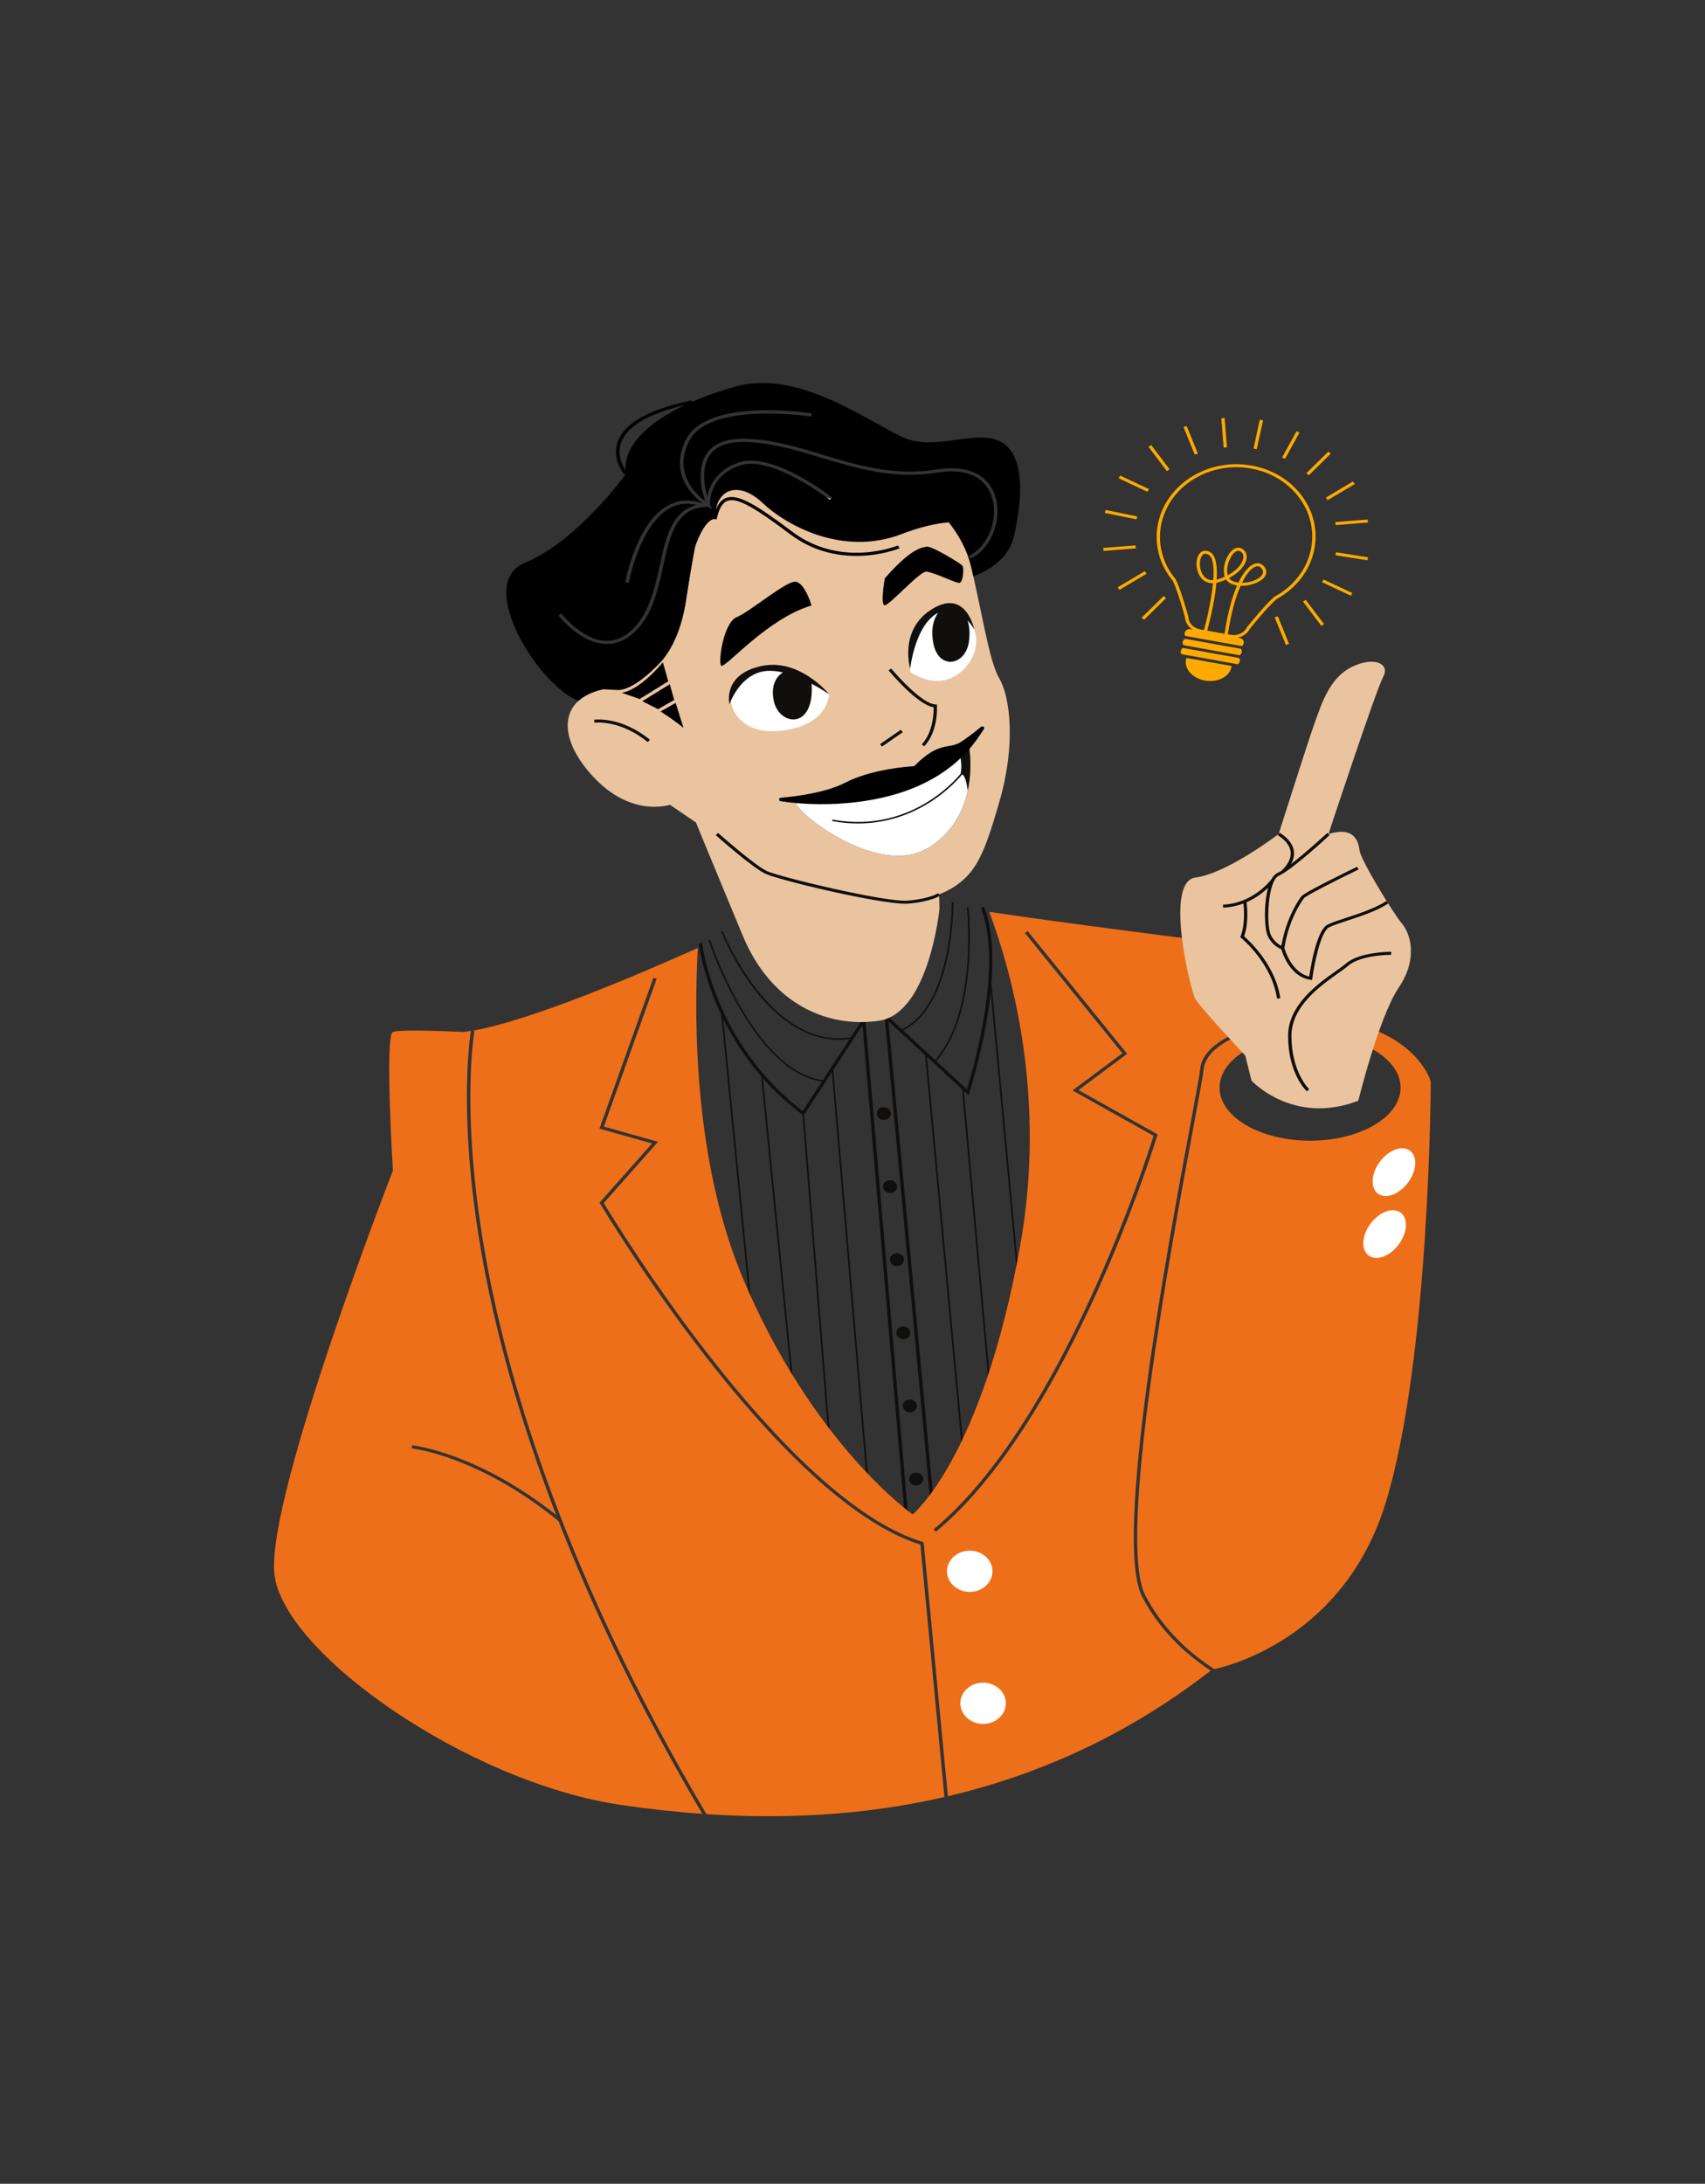 <svg width="628" height="804" viewBox="0 0 628 804" fill="none" xmlns="http://www.w3.org/2000/svg">
<rect x="0" y="0" width="628" height="804" fill="#333333" stroke="none"/>
<path d="M436.859 242.759C436.109 246.246 439.231 249.758 443.823 250.577C448.405 251.386 452.776 249.204 453.533 245.718L453.642 245.214L436.975 242.226L436.859 242.759ZM435.689 238.555C435.295 238.798 434.998 239.174 434.899 239.628C434.809 240.062 434.907 240.486 435.153 240.836L455.88 244.552C456.268 244.309 456.554 243.938 456.655 243.491C456.752 243.054 456.641 242.621 456.394 242.265L435.689 238.555ZM436.519 235.19C436.07 235.423 435.726 235.822 435.616 236.315C435.52 236.749 435.625 237.173 435.864 237.524L456.598 241.239C456.985 240.997 457.274 240.624 457.373 240.178C457.474 239.702 457.34 239.234 457.043 238.867L436.519 235.19ZM464.46 212.15C465.355 211.225 465.446 210.28 464.728 209.345C464.289 208.769 463.786 208.483 463.203 208.483C463.065 208.483 462.921 208.496 462.772 208.53C461.171 208.877 459.273 210.873 457.459 214.585C460.2 214.577 463.098 213.562 464.46 212.15ZM478.591 183.306C474.423 177.638 468.082 173.795 460.736 172.491C453.389 171.184 445.917 172.573 439.695 176.399C433.469 180.223 429.24 186.029 427.783 192.742C426.222 199.948 428.131 207.422 433.02 213.247L433.096 213.363C434.994 217.405 437.098 224.922 437.562 226.629L437.659 226.645L437.682 227.084C437.75 229.339 439.567 231.292 442.001 231.724L443.446 231.98C444.501 228.166 446.185 220.904 446.779 214.723C444.809 214.775 443.269 213.982 442.144 212.412C440.264 209.769 440.245 205.279 442.107 203.503C442.647 202.988 443.828 202.265 445.631 203.205C447.931 204.408 448.43 208.582 448.123 213.421C448.275 213.382 448.438 213.333 448.601 213.281C449.506 212.995 450.347 212.675 451.117 212.33C450.309 209.994 451.041 206.855 452.189 204.758C453.562 202.255 455.46 201.151 457.144 201.888C458.541 202.498 459.291 203.729 459.19 205.257C459.046 207.547 456.948 210.593 452.682 212.818C452.987 213.277 453.407 213.654 453.953 213.906C454.619 214.213 455.369 214.411 456.154 214.506C458.306 210.02 460.606 207.86 462.486 207.452C463.758 207.176 464.906 207.625 465.738 208.717C466.767 210.063 466.637 211.58 465.38 212.878C463.729 214.585 460.186 215.81 456.948 215.681C455.112 219.811 453.407 225.744 452.247 233.545L453.374 233.743C455.808 234.181 458.31 232.989 459.31 230.924L459.497 230.538L459.603 230.551C460.73 229.152 465.829 222.887 469.283 219.791L469.397 219.709C476.357 215.984 481.239 209.718 482.803 202.511C484.252 195.8 482.76 188.975 478.591 183.306ZM452.212 211.792C455.985 209.795 457.847 207.163 457.97 205.197C458.02 204.434 457.818 203.417 456.608 202.884C456.435 202.809 456.264 202.776 456.086 202.776C455.033 202.776 453.953 204.031 453.283 205.253C452.251 207.14 451.628 209.839 452.212 211.792ZM445.019 204.165C444.631 203.962 444.283 203.863 443.968 203.863C443.599 203.863 443.277 203.997 442.995 204.266C441.643 205.555 441.484 209.444 443.172 211.809C443.838 212.74 444.957 213.684 446.874 213.611C447.224 208.968 446.865 205.132 445.019 204.165ZM444.65 232.196L451.045 233.332C452.218 225.472 453.877 219.666 455.67 215.56C454.866 215.433 454.098 215.217 453.393 214.892C452.599 214.525 452.016 213.992 451.6 213.342C450.802 213.702 449.936 214.034 449.007 214.329C448.677 214.434 448.354 214.516 448.032 214.581C447.391 221.99 445.124 230.465 444.65 232.196ZM483.999 202.727C482.379 210.216 477.309 216.737 470.091 220.626C466.427 223.935 460.701 231.072 460.392 231.456C459.53 233.155 457.842 234.336 455.913 234.761L456.618 234.886C457.626 235.063 458.288 235.957 458.09 236.865C457.999 237.281 457.741 237.624 457.401 237.867L436.534 234.125C436.334 233.795 436.247 233.401 436.334 233.002C436.534 232.094 437.515 231.495 438.525 231.674L439.242 231.799C437.63 230.751 436.548 229.08 436.457 227.209C436.338 226.754 434.009 218.179 431.999 213.861C426.935 207.79 424.959 200.021 426.585 192.53C428.102 185.528 432.513 179.473 439.007 175.48C445.501 171.492 453.298 170.04 460.975 171.406C468.642 172.766 475.26 176.776 479.609 182.691C483.962 188.605 485.52 195.721 483.999 202.727ZM421.649 210.311L411.659 216.235L412.333 217.166L422.325 211.238L421.649 210.311ZM420.515 227.416L421.42 228.166L429.503 220.207L428.599 219.457L420.515 227.416ZM418.254 200.793L406.354 201.74L406.463 202.845L418.364 201.897L418.254 200.793ZM486.932 214.338L497.536 219.319L498.098 218.336L487.496 213.355L486.932 214.338ZM479.92 221.471L486.668 230.396L487.678 229.772L480.934 220.843L479.92 221.471ZM469.512 227.287L473.64 237.438L474.788 237.055L470.66 226.905L469.512 227.287ZM418.852 190.131L407.201 187.757L406.933 188.84L418.584 191.209L418.852 190.131ZM430.79 172.805L424.046 163.88L423.032 164.503L429.782 173.431L430.79 172.805ZM441.202 166.987L437.076 156.836L435.928 157.219L440.054 167.369L441.202 166.987ZM451.921 164.706L451.07 153.913L449.846 153.996L450.697 164.784L451.921 164.706ZM492.101 203.343L491.89 204.434L503.667 206.262L503.877 205.171L492.101 203.343ZM423.199 180.076L412.597 175.09L412.032 176.078L422.636 181.059L423.199 180.076ZM491.938 193.323L503.838 192.373L503.729 191.269L491.829 192.218L491.938 193.323ZM489.026 184.132L499.017 178.205L498.343 177.278L488.352 183.205L489.026 184.132ZM490.159 167.026L489.261 166.273L481.173 174.237L482.076 174.987L490.159 167.026ZM478.646 159.244L477.552 158.752L472.224 168.431L473.319 168.923L478.646 159.244ZM462.898 165.381L461.697 165.168L464.017 154.555L465.217 154.771L462.898 165.381Z" fill="#FFAA00"/>
<path d="M344.033 390.743L344.507 391.094C360.898 373.008 356.789 334.424 356.745 334.034L356.133 334.09C356.177 334.476 360.262 372.837 344.033 390.743ZM351.185 332.172L350.573 332.182C350.577 332.562 350.896 370.714 331.684 379.171L331.951 379.669C351.508 371.055 351.189 332.562 351.185 332.172ZM303.264 398.27L303.351 397.723C277.615 394.498 261.712 346.484 261.553 345.999L260.966 346.156C261.123 346.645 277.141 394.996 303.264 398.27ZM309.076 382.84C310.443 382.84 311.822 382.745 313.194 382.545L313.097 381.999C283.497 386.222 266.327 343.159 266.154 342.726L265.581 342.907C265.624 343.021 269.956 354.003 277.934 364.318C287.365 376.508 298.056 382.84 309.076 382.84ZM365.255 362.503L364.647 362.552L377.877 504.085L378.485 504.039L365.255 362.503ZM354.289 400.469L365.251 521.499L355.198 536.444L341.294 387.863L340.682 387.91L354.746 538.18L365.824 521.707L365.878 521.634L354.895 400.422L354.289 400.469ZM306.31 393.817L319.373 546.755L319.981 546.712L306.922 393.774L306.31 393.817ZM295.521 409.884L306.249 543.086L294.431 531.533L280.882 395.602L280.274 395.654L293.829 531.676L293.837 531.771L306.986 544.625L296.133 409.845L295.521 409.884ZM266.174 372.723L278.6 498.695L277.992 498.742L265.562 372.771L266.174 372.723Z" fill="#100F0D"/>
<path d="M340.064 544.533C340.064 545.832 338.897 546.889 337.456 546.889C336.018 546.889 334.851 545.832 334.851 544.533C334.851 543.23 336.018 542.174 337.456 542.174C338.897 542.174 340.064 543.23 340.064 544.533ZM337.716 517.62C337.716 518.918 336.547 519.979 335.113 519.979C333.674 519.979 332.508 518.918 332.508 517.62C332.508 516.316 333.674 515.258 335.113 515.258C336.547 515.258 337.716 516.316 337.716 517.62ZM335.348 490.704C335.348 492.008 334.181 493.06 332.741 493.06C331.302 493.06 330.136 492.008 330.136 490.704C330.136 489.4 331.302 488.345 332.741 488.345C334.181 488.345 335.348 489.4 335.348 490.704ZM332.976 463.79C332.976 465.094 331.809 466.15 330.369 466.15C328.934 466.15 327.768 465.094 327.768 463.79C327.768 462.486 328.934 461.434 330.369 461.434C331.809 461.434 332.976 462.486 332.976 463.79ZM330.422 436.877C330.422 438.18 329.256 439.236 327.819 439.236C326.381 439.236 325.214 438.18 325.214 436.877C325.214 435.576 326.381 434.521 327.819 434.521C329.256 434.521 330.422 435.576 330.422 436.877ZM328.13 409.961C328.13 411.265 326.964 412.322 325.523 412.322C324.085 412.322 322.922 411.265 322.922 409.961C322.922 408.663 324.085 407.605 325.523 407.605C326.964 407.605 328.13 408.663 328.13 409.961ZM343.196 558.499L334.688 560.625L318.388 371.406H325.566L325.715 372.992L325.222 372.536L324.348 373.316L325.878 374.728L343.196 558.499ZM362.428 333.873L361.276 334.25C369.707 355.413 358.153 394.623 356.14 401.084L327.059 374.236L326.692 370.298H317.063L317.576 376.222L317.197 376.019L295.665 409.023C263.012 384.252 258.631 347.581 258.592 347.212L257.374 347.32C257.411 347.697 261.883 385.216 295.434 410.291L295.991 410.701L317.681 377.461L333.526 561.384L333.584 562.05L344.507 559.321L327.221 375.97L356.727 403.211L357.024 402.31C357.172 401.86 371.727 357.211 362.428 333.873Z" fill="#100F0D"/>
<path d="M258.693 667.816C248.146 667.07 238.179 665.913 228.94 664.563C172.048 656.257 103.653 608.197 101.027 579.121C98.405 550.045 144.718 430.979 144.718 430.979C144.718 430.979 141.662 381.133 144.718 379.951C147.773 378.765 170.491 379.951 170.491 379.951C171.425 379.859 172.429 379.718 173.463 379.557C173.033 382.169 168.383 412.772 178.01 465.068C182.46 489.223 190.5 520.546 204.867 557.794C175.696 534.655 152.016 532.135 151.773 532.113L151.639 533.269C151.883 533.292 176.075 535.851 205.714 560.015L205.722 560.006C218.169 591.905 235.253 628.088 258.693 667.816ZM482.546 419.974C464.131 419.974 449.205 411.231 449.205 400.443C449.205 389.656 464.131 380.913 482.546 380.913C500.955 380.913 515.883 389.656 515.883 400.443C515.883 411.231 500.955 419.974 482.546 419.974ZM426.255 418.077C425.94 419.125 394 523.158 344.717 563.93L343.852 563.072C391.274 523.839 422.626 425.456 424.893 418.185L395.047 401.478L413.405 387.785L377.5 343.506L378.533 342.817L415.155 387.984L397.249 401.343L426.385 417.657L426.255 418.077ZM496.526 376.304C470.635 370.852 474.166 341.756 474.166 341.756L437.869 345.632C437.869 345.632 392.37 339.915 364.38 335.714C373.003 358.788 385.472 404.518 375.754 458.667C361.692 536.989 336.142 557.564 336.142 557.564C336.142 557.564 299.377 531.85 273.602 470.537C255.805 428.211 255.498 376.812 257.019 349.03C233.196 359.689 194.57 376.006 174.123 379.453L174.764 379.548C174.706 379.856 169.288 410.668 179.292 464.951C187.625 510.166 208.507 580.468 260.205 667.924C286.692 669.681 316.714 668.773 347.865 661.623L338.998 568.668C286.166 552.142 221.693 444.213 221.042 443.121L220.842 442.782L240.179 420.992L220.799 415.534L240.661 359.991L241.881 360.347L222.421 414.773L242.359 420.393L222.378 442.909C226.419 449.629 288.843 552.177 339.802 567.693L340.202 567.814L349.122 661.328C381.115 653.819 414.256 639.684 445.932 615.074C435.291 608.131 426.317 598.744 420.689 587.873C409.969 567.168 430.021 459.351 438.582 413.309C440.567 402.638 441.876 395.589 442.039 393.748C442.933 383.581 458.76 379.085 459.434 378.899L459.807 380.007C459.65 380.055 444.143 384.463 443.316 393.84C443.15 395.731 441.835 402.804 439.844 413.505C431.303 459.433 411.305 567.004 421.851 587.38C427.5 598.288 436.558 607.676 447.296 614.537C453.83 613.099 495.215 602.185 510.285 553.606C526.668 500.799 526.998 398.145 526.998 398.145C526.998 398.145 522.41 381.756 496.526 376.304Z" fill="#EE6F19"/>
<path d="M362.098 619.521C357.469 619.521 353.72 622.921 353.72 627.109C353.72 631.3 357.469 634.695 362.098 634.695C366.729 634.695 370.478 631.3 370.478 627.109C370.478 622.921 366.729 619.521 362.098 619.521ZM510.625 446.001C506.307 447.512 502.527 452.474 502.183 457.087C501.839 461.699 505.058 464.216 509.376 462.703C513.692 461.196 517.47 456.234 517.814 451.618C518.162 447.005 514.945 444.489 510.625 446.001ZM514.044 423.204C509.731 424.715 505.949 429.679 505.605 434.291C505.258 438.908 508.478 441.419 512.797 439.911C517.111 438.401 520.889 433.433 521.239 428.821C521.584 424.21 518.364 421.693 514.044 423.204ZM365.56 578.502C365.56 582.695 361.812 586.09 357.182 586.09C352.558 586.09 348.802 582.695 348.802 578.502C348.802 574.311 352.558 570.916 357.182 570.916C361.812 570.916 365.56 574.311 365.56 578.502Z" fill="white"/>
<path d="M368.182 294.904C362.075 316.062 359.004 323.78 345.905 329.322L346.032 334.666C346.032 334.666 342.193 373.021 323.841 375.802C305.488 378.565 284.301 370.259 273.596 344.541C262.893 318.826 256.335 302.815 256.335 302.815L246.737 296.285C246.737 296.285 232.53 301.235 218.336 285.806C208.272 274.87 206.326 264.145 213.049 258.041C215.809 255.534 220.028 253.802 225.768 253.162C225.768 253.162 230.44 248.113 237.744 241.498C242.78 236.934 250.667 234.241 252.629 221.324C257.44 189.683 258.967 189.077 262.021 188.091C262.021 188.091 263.332 170.895 284.521 178.005C305.709 185.129 352.228 193.041 329.757 175.646C330.465 176.017 352.974 188.221 357.698 208.67C357.98 209.89 358.248 211.085 358.52 212.259C362.739 231.085 364.691 244.041 368.182 250C371.904 256.337 374.305 273.739 368.182 294.904Z" fill="#EAC49F"/>
<path d="M356.441 291.183C354.862 298.411 351.037 306.281 342.518 311.809C322.415 324.872 287.471 294.505 293.913 294.994C300.356 295.492 315.972 294.112 332.172 289.555C342.349 286.697 349.382 280.807 353.192 276.81C355.466 274.437 356.603 272.743 356.603 272.743C356.603 272.743 358.592 281.376 356.441 291.183Z" fill="#100F0D"/>
<path d="M353.819 285.039C354.452 281.553 353.811 278.611 353.192 276.81C349.382 280.807 342.349 286.697 332.172 289.555C315.972 294.112 300.356 295.492 293.913 294.994C287.471 294.505 322.415 324.872 342.518 311.809C351.037 306.281 354.862 298.411 356.44 291.183C355.604 284.121 353.819 285.039 353.819 285.039ZM305.383 255.617C305.383 255.617 293.837 243.994 278.557 246.96C263.28 249.931 267.211 270.596 286.213 269.162C305.22 267.73 305.383 255.617 305.383 255.617ZM335.309 247.432C335.309 247.432 333.837 230.669 344.975 225.922C356.119 221.176 361.525 232.599 358.903 240.161C356.282 247.727 347.108 255.145 335.309 247.432Z" fill="white"/>
<path d="M354.858 284.535L354.351 284.23C354.177 284.459 336.949 307.314 306.646 301.75L306.527 302.291C309.855 302.903 313.027 303.175 316.04 303.175C340.806 303.175 354.705 284.744 354.858 284.535ZM334.588 332.683C342.982 331.939 346.144 329.846 346.271 329.761L345.54 328.873C345.511 328.889 342.465 330.868 334.468 331.583C326.284 332.31 286.859 322.844 282.392 320.671C277.648 318.358 264.606 306.786 264.472 306.67L263.614 307.458C264.154 307.943 276.916 319.263 281.813 321.645C286.605 323.978 323.209 332.726 333.487 332.726C333.895 332.726 334.262 332.713 334.588 332.683ZM332.541 269.565L331.799 268.686L324.128 273.987L324.868 274.87L332.541 269.565ZM345.095 259.856L345.062 259.355L344.503 259.336C340.045 259.224 331.267 249.775 328.264 246.147L327.283 246.809C327.724 247.34 337.84 259.489 343.891 260.393C343.924 262.29 343.757 269.518 339.495 274.07L340.422 274.788C345.665 269.194 345.119 260.237 345.095 259.856ZM239.389 272.385C228.806 263.706 219.21 264.922 218.808 264.98L218.995 266.075C219.086 266.066 228.412 264.879 238.567 273.208L239.389 272.385ZM280.263 245.259C265.954 248.42 268.684 259.299 268.684 259.299C268.684 259.299 272.444 247.969 282.229 247.035C284.163 246.852 286.232 247.077 288.314 247.553C286.296 248.935 283.79 251.901 284.96 257.855C286.817 267.31 300.059 268.99 298.955 251.733C302.743 253.738 305.383 255.617 305.383 255.617C305.383 255.617 294.569 242.093 280.263 245.259ZM356.364 228.412C357.125 230.639 357.335 233.435 356.828 236.554C355.408 245.259 345.468 246.74 343.722 236.554C342.751 230.908 344.134 227.516 345.554 225.61C345.363 225.705 345.173 225.806 344.975 225.922C336.949 230.691 335.247 246.147 335.247 246.147C335.247 246.147 330.944 231.808 343.392 224.191C355.843 216.577 358.817 231.698 358.817 231.698C358.817 231.698 357.922 230.089 356.364 228.412Z" fill="#100F0D"/>
<path d="M243.297 261.947C248.342 265.122 251.757 268.002 251.757 268.002L248.86 258.791L243.297 261.947ZM366.385 182.124C363.625 174.493 355.905 171.106 345.191 172.838C329.408 175.39 315.9 171.318 302.848 167.386C293.12 164.45 283.932 161.679 274.045 161.557C267.761 161.471 263.26 163.143 260.655 166.515C256.327 172.111 258.464 180.758 259.684 184.463C256.067 181.764 247.932 174.047 253.814 162.372C261.224 147.674 298.429 153.304 298.802 153.363L299.023 152.222C297.448 151.97 260.463 146.38 252.648 161.891C246.386 174.319 255.078 182.53 258.923 185.388C254.459 183.795 250.28 183.942 246.502 185.856C234.478 191.937 230.479 213.49 230.317 214.407L231.584 214.594C231.621 214.372 235.64 192.677 247.128 186.869C250.032 185.397 253.217 185.093 256.607 185.921C247.429 188.152 245.282 197.874 243.029 208.097C241.236 216.235 239.375 224.65 234.051 230.6C230.776 234.267 227.13 236.065 223.157 235.931C214.356 235.649 206.809 225.983 206.736 225.888L205.685 226.55C206.005 226.97 213.668 236.783 223.109 237.095C223.258 237.1 223.41 237.1 223.558 237.1C227.763 237.1 231.627 235.16 235.051 231.331C240.576 225.161 242.46 216.599 244.286 208.323C246.846 196.714 249.066 186.684 260.76 186.606L262.205 187.412L261.564 185.895C261.5 185.024 261.075 175.459 272.31 171.426C283.932 167.261 305.404 183.838 305.618 184.008L306.455 183.127C305.55 182.422 284.177 165.915 271.836 170.348C263.618 173.297 261.219 179.169 260.535 182.842C259.41 178.863 258.163 171.77 261.706 167.179C264.055 164.146 268.163 162.641 274.027 162.717C283.711 162.839 292.809 165.584 302.442 168.487C315.653 172.471 329.317 176.584 345.42 173.982C359.128 171.764 363.673 178.36 365.165 182.487C368.116 190.659 364.064 201.42 356.828 204.634L357.393 205.676C365.146 202.235 369.511 190.788 366.385 182.124ZM252.299 149.129C239.049 152.235 231.168 156.793 228.857 162.697C227.068 167.274 229.259 171.452 230.426 173.211C229.81 163.969 238.806 155.529 252.299 149.129ZM373.429 197.583C371.583 205.542 364.394 209.938 358.52 212.259C358.248 211.085 357.98 209.89 357.698 208.67C356.249 202.412 353.135 196.93 349.495 192.317C345.144 192.651 339.4 193.834 331.98 196.669C310.352 204.928 289.6 193.412 280.861 185.155C273.06 177.779 265.232 179.182 263.643 187.757C264.591 185.289 265.886 183.825 267.627 183.258C272.089 181.807 279.016 186.16 291.92 195.839C309.965 209.371 330.575 200.909 330.781 200.823L331.321 201.875C331.201 201.923 324.524 204.669 315.414 204.669C308.163 204.669 299.371 202.932 291.102 196.734C278.843 187.537 271.912 183.101 268.062 184.353C266.121 184.981 264.82 187.173 263.959 191.239L263.328 191.131L263.241 191.114C262.691 191.049 259.649 191.2 256.024 201.252C255.082 205.941 253.987 212.399 252.629 221.324C251.083 231.508 247.745 238.421 243.938 243.132V243.145C243.938 243.145 233.967 254.395 227.361 254.044C227.361 254.044 223.878 253.876 222.186 253.755C218.239 254.617 215.197 256.088 213.049 258.047C198.457 252.533 174.815 214.863 193.206 207.275C212.868 199.178 230.566 174.45 230.566 174.45L230.063 174.808C229.857 174.566 225.065 168.916 227.648 162.307C230.263 155.616 239.366 150.601 254.694 147.406L254.839 147.973C259.902 145.755 265.504 143.811 271.415 142.203C295.441 135.686 322.749 157.439 334.109 161.596C345.468 165.745 360.109 157.832 368.837 162.783C377.576 167.72 376.7 183.549 373.429 197.583ZM228.977 255.092C231.359 255.825 235.582 257.376 235.582 257.376L246.147 250.84L244.162 243.847C242.633 245.678 235.376 254.011 228.977 255.092ZM242.38 261.095L248.338 257.717L246.698 251.91L236.578 258.168C238.777 259.254 242.38 261.095 242.38 261.095ZM354.503 208.297C353.848 207.405 343.145 200.978 341.399 201.269C339.653 201.571 335.612 201.767 325.892 212.949C325.892 212.949 324.136 222.835 325.892 222.835C327.638 222.835 338.668 210.472 341.078 210.472C343.054 210.472 349.074 213.273 351.95 214.273C352.576 214.493 353.05 214.62 353.308 214.62C353.666 214.62 353.963 214.26 354.192 213.715C354.872 212.121 354.992 208.952 354.503 208.297ZM298.911 222.926C298.911 222.926 296.401 214.174 292.794 214.174C289.194 214.174 276.083 225.299 271.335 227.225C266.584 229.158 264.451 243.431 265.599 245.046C266.747 246.661 282.258 227.819 298.911 222.926ZM341.399 201.269C339.653 201.571 335.612 201.767 325.892 212.949C325.892 212.949 324.136 222.835 325.892 222.835C327.638 222.835 338.668 210.472 341.078 210.472C343.054 210.472 349.074 213.273 351.95 214.273C352.566 214.13 353.322 213.945 354.192 213.715C354.872 212.121 354.992 208.952 354.503 208.297C353.848 207.405 343.145 200.978 341.399 201.269ZM354.134 273.038C356.669 271.357 359.386 269.22 361.358 267.599C361.945 267.114 362.801 267.776 362.399 268.401C359.161 273.411 352.479 284.086 334.794 290.76C316.986 297.467 296.737 296.501 287.51 294.964C286.731 294.834 286.778 293.782 287.567 293.713C293.718 293.179 304.35 291.763 311.395 288.13C321.01 283.172 334.414 282.224 336.449 282.107C336.626 282.094 336.782 282.019 336.902 281.898C346.191 272.536 349.443 276.144 354.134 273.038Z" fill="black"/>
<path d="M500.782 313.149C501.274 316.855 513.399 336.585 516.346 339.997C519.296 343.41 522.573 352.604 515.203 363.581C507.828 374.56 500.295 405.268 500.295 405.268C476.208 414.475 460.969 397.85 460.969 397.85L458.679 388.65C458.679 388.65 442.129 370.999 440.328 367.883C438.529 364.768 428.696 324.568 440.328 323.087C451.958 321.602 470.967 307.064 470.967 307.064C470.967 307.064 482.105 271.908 484.401 265.676C486.693 259.45 489.644 249.512 497.999 245.505C506.355 241.498 512.088 244.466 509.469 249.211C506.843 253.958 489.312 307.064 489.312 307.064C498.655 304.244 500.295 309.437 500.782 313.149Z" fill="#EAC49F"/>
<path d="M495.769 354.731C494.875 355.51 493.531 356.462 491.973 357.566C485.415 362.208 474.448 369.977 474.448 381.385C474.448 395.246 481.058 401.534 481.34 401.795L482.216 401.023C482.152 400.963 475.672 394.757 475.672 381.385C475.672 370.518 486.348 362.958 492.723 358.441C494.312 357.32 495.679 356.346 496.621 355.527C501.136 351.577 512.305 351.526 512.414 351.526V350.416C511.936 350.416 500.644 350.469 495.769 354.731ZM467.082 326.832C465.384 328.479 462.711 330.617 459.162 332.169C459.368 333.81 459.98 340.003 458.238 344.731C460.085 346.324 469.78 355.206 471.573 367.513L470.359 367.661C468.446 354.518 457.239 345.397 457.125 345.307L456.814 345.056L456.952 344.705C458.632 340.495 458.205 334.679 457.985 332.648C455.786 333.476 453.298 334.065 450.514 334.174L450.462 333.064C461.649 332.635 468.183 323.879 468.244 323.792L468.255 323.797C468.871 322.65 469.627 321.796 470.536 321.399C470.961 321.212 471.464 320.934 472.029 320.587C474.586 318.123 475.705 315.711 475.347 313.404C474.778 309.78 470.699 307.566 470.656 307.54L471.276 306.587C471.464 306.687 475.901 309.082 476.557 313.244C476.81 314.85 476.451 316.482 475.51 318.123C481.26 313.725 488.778 306.769 488.877 306.678L489.753 307.448C489.189 307.972 475.86 320.302 471.066 322.398C466.872 324.23 466.336 340.616 468.086 344.224C469.269 346.658 471.023 347.779 471.967 348.238C473.822 337.408 478.743 330.77 479.312 330.037C480.485 328.522 496.616 320.688 499.84 319.132L500.415 320.108C491.188 324.564 481.006 329.777 480.312 330.674C479.753 331.396 474.792 338.07 473.065 349.017C473.339 349.98 475.868 358.172 482.235 359.515C482.723 356.13 484.926 342.396 489.026 340.396C490.604 339.63 493.039 338.827 495.86 337.906C500.677 336.324 506.674 334.358 510.644 331.73L511.367 332.622C507.257 335.347 501.169 337.343 496.276 338.949C493.502 339.859 491.107 340.642 489.605 341.375C486.338 342.968 483.995 355.531 483.368 360.239L483.292 360.802L482.67 360.72C475.31 359.728 472.43 351.175 471.928 349.456C471.029 349.109 468.527 347.887 466.963 344.669C465.705 342.077 465.384 332.926 467.082 326.832Z" fill="#100F0D"/>
</svg>